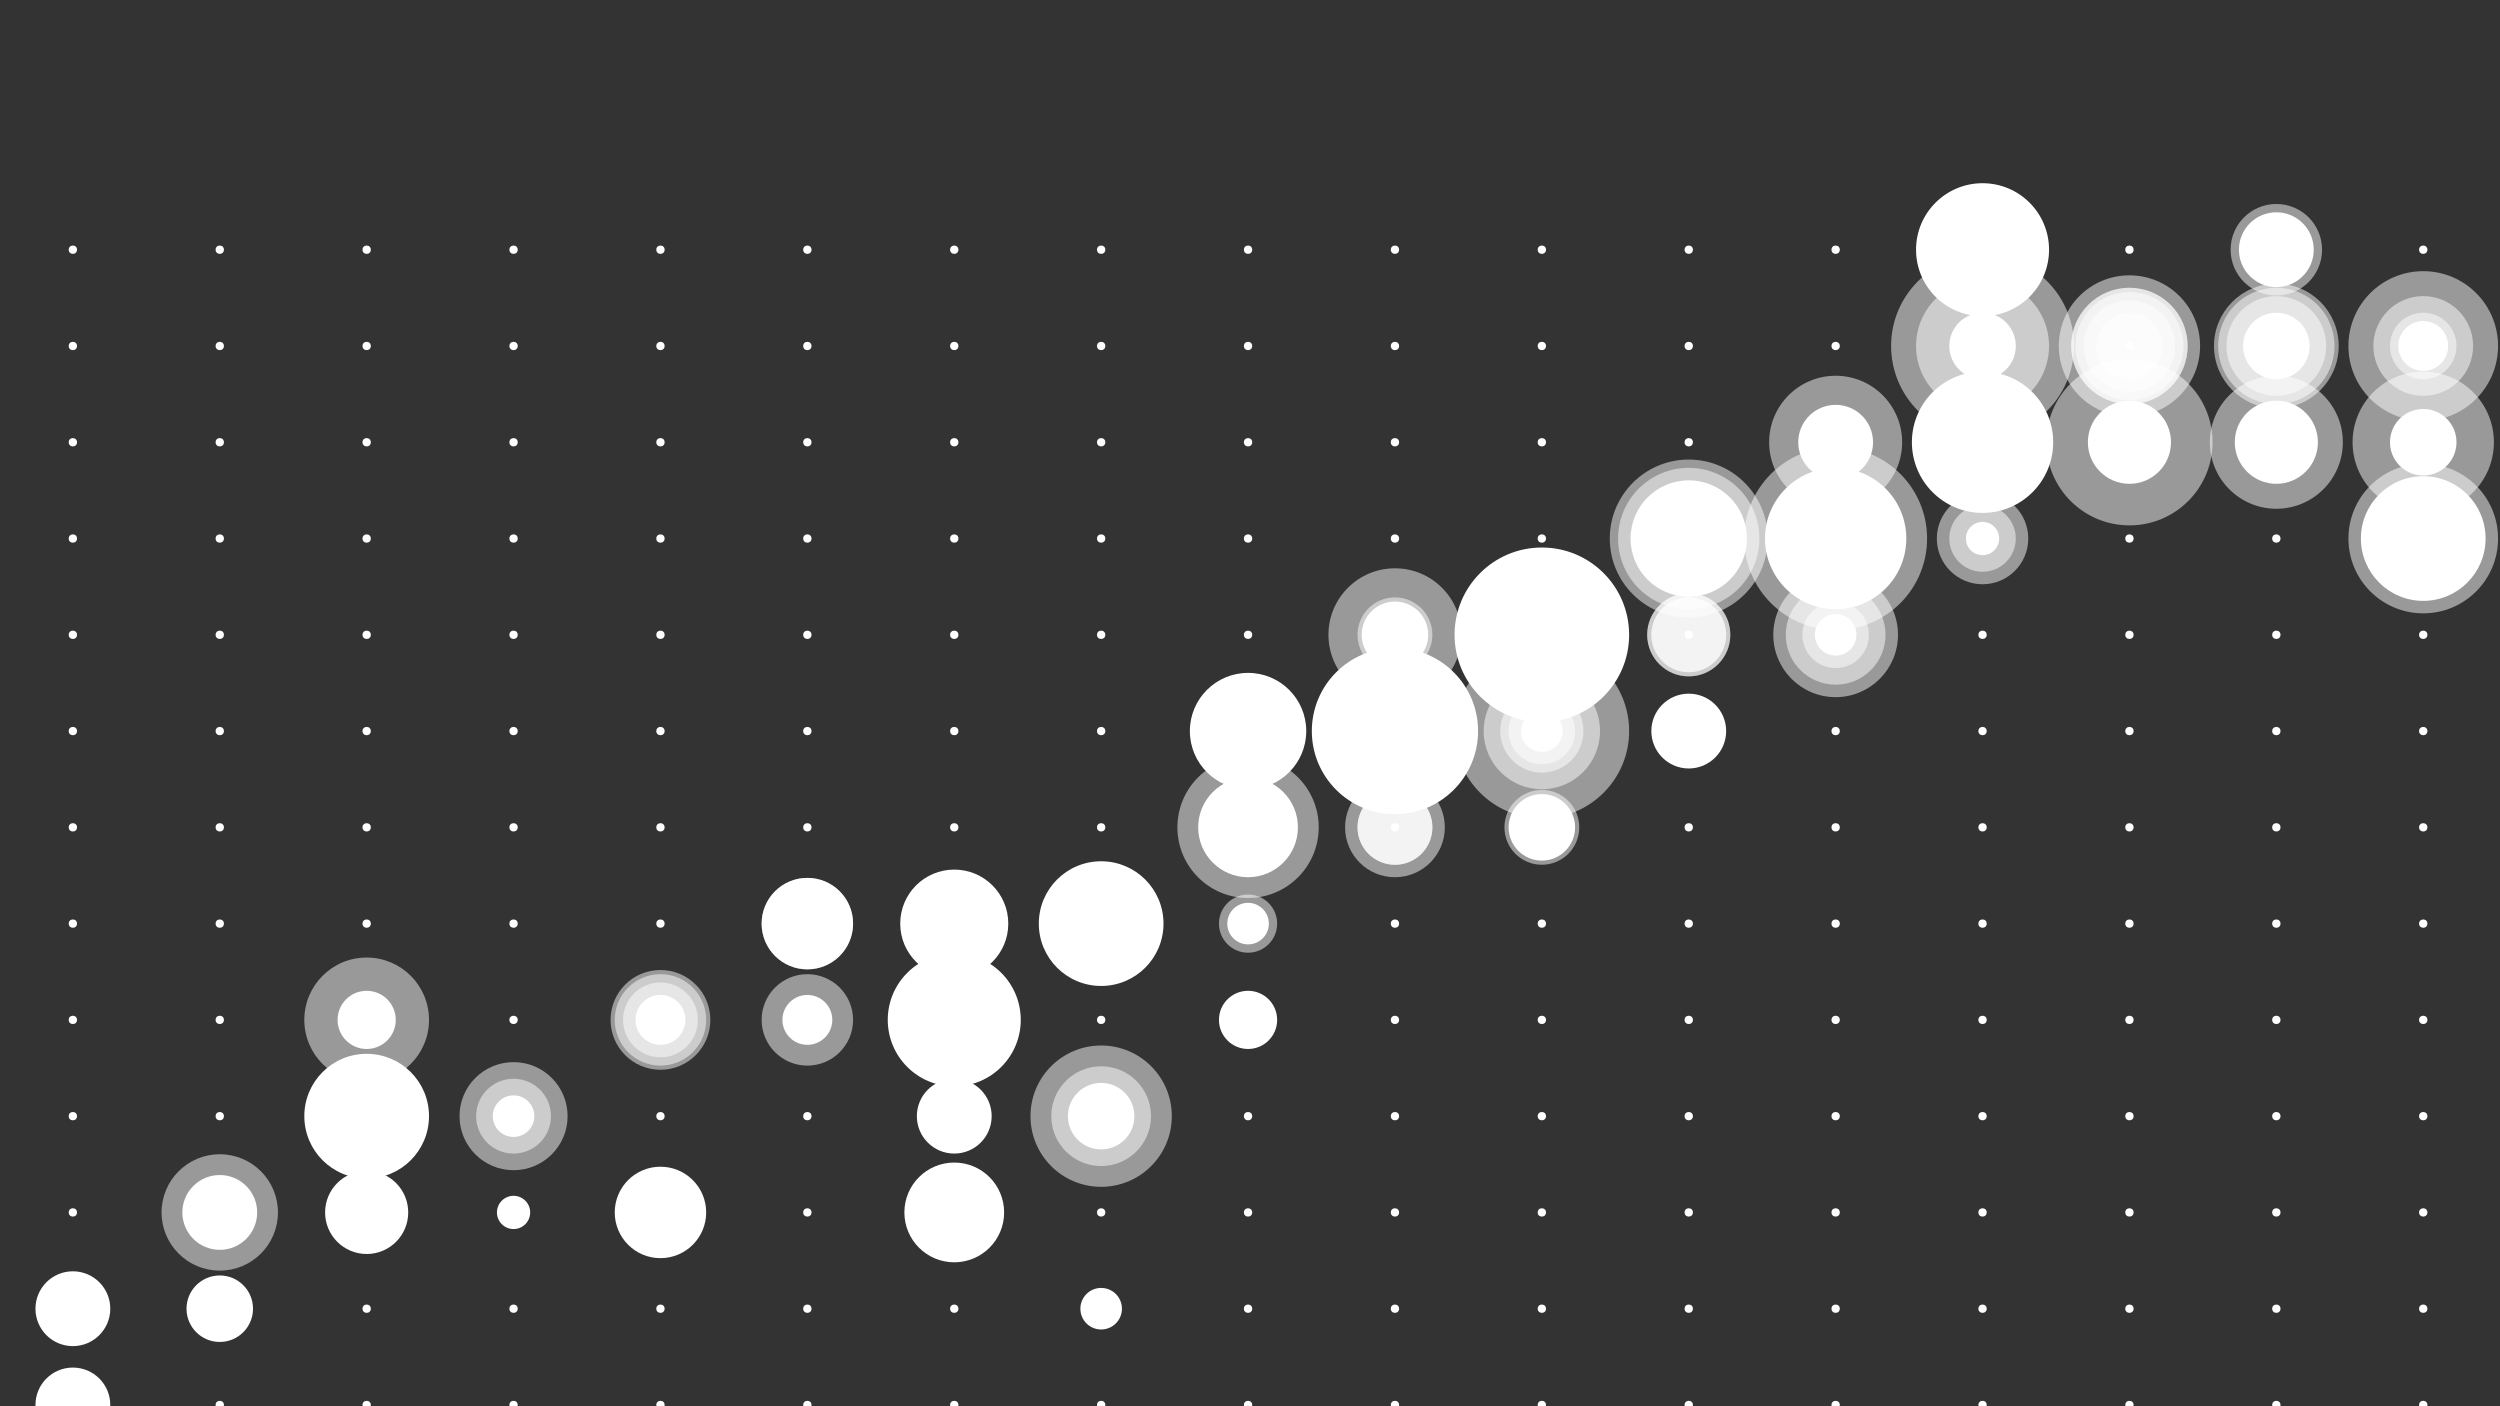 <?xml version="1.0" encoding="utf-8"?>
<!-- Generator: Adobe Illustrator 16.0.4, SVG Export Plug-In . SVG Version: 6.00 Build 0)  -->
<!DOCTYPE svg PUBLIC "-//W3C//DTD SVG 1.1//EN" "http://www.w3.org/Graphics/SVG/1.1/DTD/svg11.dtd">
<svg version="1.1" id="vis-1" xmlns="http://www.w3.org/2000/svg" xmlns:xlink="http://www.w3.org/1999/xlink" x="0px" y="0px"
	 width="1920px" height="1080px" viewBox="0 0 1920 1080" enable-background="new 0 0 1920 1080" xml:space="preserve">
<rect x="0" y="0" width="1920" height="1080" fill="#333333" stroke="none"/>
<g id="points">
	<circle fill="#FFFFFF" cx="168.778" cy="1079.022" r="3.192"/>
	<circle fill="#FFFFFF" cx="281.598" cy="1079.022" r="3.192"/>
	<circle fill="#FFFFFF" cx="394.415" cy="1079.022" r="3.192"/>
	<circle fill="#FFFFFF" cx="507.234" cy="1079.022" r="3.192"/>
	<circle fill="#FFFFFF" cx="620.051" cy="1079.022" r="3.192"/>
	<circle fill="#FFFFFF" cx="732.869" cy="1079.022" r="3.192"/>
	<circle fill="#FFFFFF" cx="845.688" cy="1079.022" r="3.192"/>
	<circle fill="#FFFFFF" cx="620.051" cy="709.339" r="3.192"/>
	<circle fill="#FFFFFF" cx="732.869" cy="709.339" r="3.192"/>
	<circle fill="#FFFFFF" cx="845.688" cy="709.339" r="3.192"/>
	<circle fill="#FFFFFF" cx="958.505" cy="1079.022" r="3.192"/>
	<circle fill="#FFFFFF" cx="1071.323" cy="1079.022" r="3.192"/>
	<circle fill="#FFFFFF" cx="1184.142" cy="1079.022" r="3.192"/>
	<circle fill="#FFFFFF" cx="1296.959" cy="1079.022" r="3.192"/>
	<circle fill="#FFFFFF" cx="1409.775" cy="1079.022" r="3.192"/>
	<circle fill="#FFFFFF" cx="1522.596" cy="1079.022" r="3.192"/>
	<circle fill="#FFFFFF" cx="1635.412" cy="1079.022" r="3.192"/>
	<circle fill="#FFFFFF" cx="1748.23" cy="1079.022" r="3.192"/>
	<circle fill="#FFFFFF" cx="1861.049" cy="1079.022" r="3.192"/>
	<circle fill="#FFFFFF" cx="394.415" cy="1005.086" r="3.192"/>
	<circle fill="#FFFFFF" cx="507.234" cy="1005.086" r="3.192"/>
	<circle fill="#FFFFFF" cx="620.051" cy="1005.086" r="3.192"/>
	<circle fill="#FFFFFF" cx="732.869" cy="1005.086" r="3.192"/>
	<circle fill="#FFFFFF" cx="958.505" cy="1005.086" r="3.192"/>
	<circle fill="#FFFFFF" cx="1071.323" cy="1005.086" r="3.192"/>
	<circle fill="#FFFFFF" cx="1184.142" cy="1005.086" r="3.192"/>
	<circle fill="#FFFFFF" cx="1296.959" cy="1005.086" r="3.192"/>
	<circle fill="#FFFFFF" cx="1409.775" cy="1005.086" r="3.192"/>
	<circle fill="#FFFFFF" cx="1522.596" cy="1005.086" r="3.192"/>
	<circle fill="#FFFFFF" cx="1635.412" cy="1005.086" r="3.192"/>
	<circle fill="#FFFFFF" cx="1748.23" cy="1005.086" r="3.192"/>
	<circle fill="#FFFFFF" cx="1861.049" cy="1005.086" r="3.192"/>
	<circle fill="#FFFFFF" cx="168.778" cy="1152.96" r="3.192"/>
	<circle fill="#FFFFFF" cx="281.598" cy="1152.96" r="3.192"/>
	<circle fill="#FFFFFF" cx="394.415" cy="1152.96" r="3.192"/>
	<circle fill="#FFFFFF" cx="507.234" cy="1152.96" r="3.192"/>
	<circle fill="#FFFFFF" cx="620.051" cy="1152.96" r="3.192"/>
	<circle fill="#FFFFFF" cx="732.869" cy="1152.96" r="3.192"/>
	<circle fill="#FFFFFF" cx="845.688" cy="1152.96" r="3.192"/>
	<circle fill="#FFFFFF" cx="958.505" cy="1152.96" r="3.192"/>
	<circle fill="#FFFFFF" cx="1071.323" cy="1152.96" r="3.192"/>
	<circle fill="#FFFFFF" cx="1184.142" cy="1152.96" r="3.192"/>
	<circle fill="#FFFFFF" cx="1296.959" cy="1152.96" r="3.192"/>
	<circle fill="#FFFFFF" cx="1409.775" cy="1152.96" r="3.192"/>
	<circle fill="#FFFFFF" cx="1522.596" cy="1152.96" r="3.192"/>
	<circle fill="#FFFFFF" cx="1635.412" cy="1152.96" r="3.192"/>
	<circle fill="#FFFFFF" cx="1748.23" cy="1152.96" r="3.192"/>
	<circle fill="#FFFFFF" cx="1861.049" cy="1152.96" r="3.192"/>
	<circle fill="#FFFFFF" cx="55.962" cy="857.213" r="3.192"/>
	<circle fill="#FFFFFF" cx="168.778" cy="857.213" r="3.192"/>
	<circle fill="#FFFFFF" cx="507.234" cy="857.213" r="3.192"/>
	<circle fill="#FFFFFF" cx="620.051" cy="857.213" r="3.192"/>
	<circle fill="#FFFFFF" cx="958.505" cy="857.213" r="3.192"/>
	<circle fill="#FFFFFF" cx="1071.323" cy="857.213" r="3.192"/>
	<circle fill="#FFFFFF" cx="1184.142" cy="857.213" r="3.192"/>
	<circle fill="#FFFFFF" cx="1296.959" cy="857.213" r="3.192"/>
	<circle fill="#FFFFFF" cx="1409.775" cy="857.213" r="3.192"/>
	<circle fill="#FFFFFF" cx="1522.596" cy="857.213" r="3.192"/>
	<circle fill="#FFFFFF" cx="1635.412" cy="857.213" r="3.192"/>
	<circle fill="#FFFFFF" cx="1748.23" cy="857.213" r="3.192"/>
	<circle fill="#FFFFFF" cx="1861.049" cy="857.213" r="3.192"/>
	<circle fill="#FFFFFF" cx="55.962" cy="783.276" r="3.192"/>
	<circle fill="#FFFFFF" cx="168.778" cy="783.276" r="3.192"/>
	<circle fill="#FFFFFF" cx="394.415" cy="783.276" r="3.192"/>
	<circle fill="#FFFFFF" cx="845.688" cy="783.276" r="3.192"/>
	<circle fill="#FFFFFF" cx="1071.323" cy="783.276" r="3.192"/>
	<circle fill="#FFFFFF" cx="1184.142" cy="783.276" r="3.192"/>
	<circle fill="#FFFFFF" cx="1296.959" cy="783.276" r="3.192"/>
	<circle fill="#FFFFFF" cx="1409.775" cy="783.276" r="3.192"/>
	<circle fill="#FFFFFF" cx="1522.596" cy="783.276" r="3.192"/>
	<circle fill="#FFFFFF" cx="1635.412" cy="783.276" r="3.192"/>
	<circle fill="#FFFFFF" cx="1748.23" cy="783.276" r="3.192"/>
	<circle fill="#FFFFFF" cx="1861.049" cy="783.276" r="3.192"/>
	<circle fill="#FFFFFF" cx="55.962" cy="931.149" r="3.192"/>
	<circle fill="#FFFFFF" cx="620.051" cy="931.149" r="3.192"/>
	<circle fill="#FFFFFF" cx="732.869" cy="857.213" r="3.192"/>
	<circle fill="#FFFFFF" cx="845.687" cy="857.213" r="3.192"/>
	<circle fill="#FFFFFF" cx="732.869" cy="931.149" r="3.192"/>
	<circle fill="#FFFFFF" cx="507.234" cy="931.149" r="3.192"/>
	<circle fill="#FFFFFF" cx="394.415" cy="857.213" r="3.192"/>
	<circle fill="#FFFFFF" cx="394.415" cy="931.149" r="3.192"/>
	<circle fill="#FFFFFF" cx="845.688" cy="931.149" r="3.192"/>
	<circle fill="#FFFFFF" cx="845.688" cy="1005.087" r="3.192"/>
	<circle fill="#FFFFFF" cx="958.505" cy="931.149" r="3.192"/>
	<circle fill="#FFFFFF" cx="958.505" cy="709.338" r="3.192"/>
	<circle fill="#FFFFFF" cx="958.505" cy="783.274" r="3.192"/>
	<circle fill="#FFFFFF" cx="1071.323" cy="931.149" r="3.192"/>
	<circle fill="#FFFFFF" cx="1184.142" cy="931.149" r="3.192"/>
	<circle fill="#FFFFFF" cx="1296.959" cy="931.149" r="3.192"/>
	<circle fill="#FFFFFF" cx="1409.775" cy="931.149" r="3.192"/>
	<circle fill="#FFFFFF" cx="1522.596" cy="931.149" r="3.192"/>
	<circle fill="#FFFFFF" cx="1635.412" cy="931.149" r="3.192"/>
	<circle fill="#FFFFFF" cx="1748.23" cy="931.149" r="3.192"/>
	<circle fill="#FFFFFF" cx="1861.049" cy="931.149" r="3.192"/>
	<circle fill="#FFFFFF" cx="55.962" cy="635.401" r="3.192"/>
	<circle fill="#FFFFFF" cx="168.778" cy="635.401" r="3.192"/>
	<circle fill="#FFFFFF" cx="281.598" cy="635.401" r="3.192"/>
	<circle fill="#FFFFFF" cx="394.415" cy="635.401" r="3.192"/>
	<circle fill="#FFFFFF" cx="507.234" cy="635.401" r="3.192"/>
	<circle fill="#FFFFFF" cx="620.051" cy="635.401" r="3.192"/>
	<circle fill="#FFFFFF" cx="732.869" cy="635.401" r="3.192"/>
	<circle fill="#FFFFFF" cx="845.688" cy="635.401" r="3.192"/>
	<circle fill="#FFFFFF" cx="958.505" cy="635.401" r="3.192"/>
	<circle fill="#FFFFFF" cx="1071.324" cy="635.401" r="3.192"/>
	<circle fill="#FFFFFF" cx="1071.324" cy="561.464" r="3.192"/>
	<circle fill="#FFFFFF" cx="1071.324" cy="487.528" r="3.192"/>
	<circle fill="#FFFFFF" cx="1296.959" cy="635.401" r="3.192"/>
	<circle fill="#FFFFFF" cx="1409.775" cy="635.401" r="3.192"/>
	<circle fill="#FFFFFF" cx="1522.596" cy="635.401" r="3.192"/>
	<circle fill="#FFFFFF" cx="1635.412" cy="635.401" r="3.192"/>
	<circle fill="#FFFFFF" cx="1748.23" cy="635.401" r="3.192"/>
	<circle fill="#FFFFFF" cx="1861.049" cy="635.401" r="3.192"/>
	<circle fill="#FFFFFF" cx="55.962" cy="561.464" r="3.192"/>
	<circle fill="#FFFFFF" cx="168.778" cy="561.464" r="3.192"/>
	<circle fill="#FFFFFF" cx="281.598" cy="561.464" r="3.192"/>
	<circle fill="#FFFFFF" cx="394.415" cy="561.464" r="3.192"/>
	<circle fill="#FFFFFF" cx="507.234" cy="561.464" r="3.192"/>
	<circle fill="#FFFFFF" cx="620.051" cy="561.464" r="3.192"/>
	<circle fill="#FFFFFF" cx="732.869" cy="561.464" r="3.192"/>
	<circle fill="#FFFFFF" cx="845.688" cy="561.464" r="3.192"/>
	<circle fill="#FFFFFF" cx="958.505" cy="561.464" r="3.192"/>
	<circle fill="#FFFFFF" cx="1409.775" cy="561.464" r="3.192"/>
	<circle fill="#FFFFFF" cx="1522.596" cy="561.464" r="3.192"/>
	<circle fill="#FFFFFF" cx="1635.412" cy="561.464" r="3.192"/>
	<circle fill="#FFFFFF" cx="1748.23" cy="561.464" r="3.192"/>
	<circle fill="#FFFFFF" cx="1861.049" cy="561.464" r="3.192"/>
	<circle fill="#FFFFFF" cx="55.962" cy="709.339" r="3.192"/>
	<circle fill="#FFFFFF" cx="168.778" cy="709.339" r="3.192"/>
	<circle fill="#FFFFFF" cx="281.598" cy="709.339" r="3.192"/>
	<circle fill="#FFFFFF" cx="394.415" cy="709.339" r="3.192"/>
	<circle fill="#FFFFFF" cx="507.234" cy="709.339" r="3.192"/>
	<circle fill="#FFFFFF" cx="620.051" cy="783.276" r="3.192"/>
	<circle fill="#FFFFFF" cx="281.598" cy="857.213" r="3.192"/>
	<circle fill="#FFFFFF" cx="281.598" cy="931.149" r="3.192"/>
	<circle fill="#FFFFFF" cx="281.598" cy="783.276" r="3.192"/>
	<circle fill="#FFFFFF" cx="732.869" cy="783.276" r="3.192"/>
	<circle fill="#FFFFFF" cx="507.234" cy="783.276" r="3.192"/>
	<circle fill="#FFFFFF" cx="1071.323" cy="709.339" r="3.192"/>
	<circle fill="#FFFFFF" cx="1184.142" cy="709.339" r="3.192"/>
	<circle fill="#FFFFFF" cx="1296.959" cy="709.339" r="3.192"/>
	<circle fill="#FFFFFF" cx="1409.775" cy="709.339" r="3.192"/>
	<circle fill="#FFFFFF" cx="1522.596" cy="709.339" r="3.192"/>
	<circle fill="#FFFFFF" cx="1635.412" cy="709.339" r="3.192"/>
	<circle fill="#FFFFFF" cx="1748.23" cy="709.339" r="3.192"/>
	<circle fill="#FFFFFF" cx="1861.049" cy="709.339" r="3.192"/>
	<circle fill="#FFFFFF" cx="55.962" cy="413.591" r="3.192"/>
	<circle fill="#FFFFFF" cx="168.778" cy="413.591" r="3.192"/>
	<circle fill="#FFFFFF" cx="281.598" cy="413.591" r="3.192"/>
	<circle fill="#FFFFFF" cx="394.415" cy="413.591" r="3.192"/>
	<circle fill="#FFFFFF" cx="507.234" cy="413.591" r="3.192"/>
	<circle fill="#FFFFFF" cx="620.051" cy="413.591" r="3.192"/>
	<circle fill="#FFFFFF" cx="732.869" cy="413.592" r="3.192"/>
	<circle fill="#FFFFFF" cx="845.688" cy="413.591" r="3.192"/>
	<circle fill="#FFFFFF" cx="958.505" cy="413.591" r="3.192"/>
	<circle fill="#FFFFFF" cx="1071.323" cy="413.591" r="3.192"/>
	<circle fill="#FFFFFF" cx="1184.142" cy="413.592" r="3.192"/>
	<circle fill="#FFFFFF" cx="1635.412" cy="413.591" r="3.192"/>
	<circle fill="#FFFFFF" cx="1748.23" cy="413.591" r="3.192"/>
	<circle fill="#FFFFFF" cx="55.962" cy="339.654" r="3.192"/>
	<circle fill="#FFFFFF" cx="168.778" cy="339.654" r="3.192"/>
	<circle fill="#FFFFFF" cx="281.598" cy="339.654" r="3.192"/>
	<circle fill="#FFFFFF" cx="394.415" cy="339.654" r="3.192"/>
	<circle fill="#FFFFFF" cx="507.234" cy="339.654" r="3.192"/>
	<circle fill="#FFFFFF" cx="620.051" cy="339.654" r="3.192"/>
	<circle fill="#FFFFFF" cx="732.869" cy="339.654" r="3.192"/>
	<circle fill="#FFFFFF" cx="845.688" cy="339.654" r="3.192"/>
	<circle fill="#FFFFFF" cx="958.505" cy="339.654" r="3.192"/>
	<circle fill="#FFFFFF" cx="1071.323" cy="339.654" r="3.192"/>
	<circle fill="#FFFFFF" cx="1184.142" cy="339.654" r="3.192"/>
	<circle fill="#FFFFFF" cx="1296.959" cy="339.654" r="3.192"/>
	<circle fill="#FFFFFF" cx="55.962" cy="265.716" r="3.192"/>
	<circle fill="#FFFFFF" cx="168.778" cy="265.716" r="3.192"/>
	<circle fill="#FFFFFF" cx="281.598" cy="265.716" r="3.192"/>
	<circle fill="#FFFFFF" cx="394.415" cy="265.716" r="3.192"/>
	<circle fill="#FFFFFF" cx="507.234" cy="265.716" r="3.192"/>
	<circle fill="#FFFFFF" cx="620.051" cy="265.716" r="3.192"/>
	<circle fill="#FFFFFF" cx="732.869" cy="265.716" r="3.192"/>
	<circle fill="#FFFFFF" cx="845.688" cy="265.716" r="3.192"/>
	<circle fill="#FFFFFF" cx="958.505" cy="265.716" r="3.192"/>
	<circle fill="#FFFFFF" cx="1071.323" cy="265.716" r="3.192"/>
	<circle fill="#FFFFFF" cx="1184.142" cy="265.716" r="3.192"/>
	<circle fill="#FFFFFF" cx="1184.142" cy="635.402" r="3.192"/>
	<circle fill="#FFFFFF" cx="1184.142" cy="561.463" r="3.192"/>
	<circle fill="#FFFFFF" cx="1184.142" cy="487.526" r="3.192"/>
	<circle fill="#FFFFFF" cx="1296.96" cy="413.592" r="3.192"/>
	<circle fill="#FFFFFF" cx="1296.96" cy="561.463" r="3.192"/>
	<circle fill="#FFFFFF" cx="1296.96" cy="487.526" r="3.192"/>
	<circle fill="#FFFFFF" cx="1409.775" cy="339.654" r="3.192"/>
	<circle fill="#FFFFFF" cx="1409.776" cy="413.592" r="3.192"/>
	<circle fill="#FFFFFF" cx="1409.776" cy="487.526" r="3.192"/>
	<circle fill="#FFFFFF" cx="1296.959" cy="265.716" r="3.192"/>
	<circle fill="#FFFFFF" cx="1409.775" cy="265.716" r="3.192"/>
	<circle fill="#FFFFFF" cx="55.962" cy="191.781" r="3.192"/>
	<circle fill="#FFFFFF" cx="168.778" cy="191.781" r="3.192"/>
	<circle fill="#FFFFFF" cx="281.598" cy="191.781" r="3.192"/>
	<circle fill="#FFFFFF" cx="394.415" cy="191.781" r="3.192"/>
	<circle fill="#FFFFFF" cx="507.234" cy="191.781" r="3.192"/>
	<circle fill="#FFFFFF" cx="620.051" cy="191.781" r="3.192"/>
	<circle fill="#FFFFFF" cx="732.869" cy="191.779" r="3.192"/>
	<circle fill="#FFFFFF" cx="845.688" cy="191.781" r="3.192"/>
	<circle fill="#FFFFFF" cx="958.505" cy="191.781" r="3.192"/>
	<circle fill="#FFFFFF" cx="1071.323" cy="191.781" r="3.192"/>
	<circle fill="#FFFFFF" cx="1184.142" cy="191.779" r="3.192"/>
	<circle fill="#FFFFFF" cx="1296.959" cy="191.781" r="3.192"/>
	<circle fill="#FFFFFF" cx="1409.775" cy="191.781" r="3.192"/>
	<circle fill="#FFFFFF" cx="1635.412" cy="191.781" r="3.192"/>
	<circle fill="#FFFFFF" cx="1861.049" cy="191.781" r="3.192"/>
	<circle fill="#FFFFFF" cx="55.962" cy="487.528" r="3.192"/>
	<circle fill="#FFFFFF" cx="168.778" cy="487.528" r="3.192"/>
	<circle fill="#FFFFFF" cx="281.598" cy="487.528" r="3.192"/>
	<circle fill="#FFFFFF" cx="394.415" cy="487.528" r="3.192"/>
	<circle fill="#FFFFFF" cx="507.234" cy="487.528" r="3.192"/>
	<circle fill="#FFFFFF" cx="620.051" cy="487.528" r="3.192"/>
	<circle fill="#FFFFFF" cx="732.869" cy="487.528" r="3.192"/>
	<circle fill="#FFFFFF" cx="845.688" cy="487.528" r="3.192"/>
	<circle fill="#FFFFFF" cx="958.505" cy="487.528" r="3.192"/>
	<circle fill="#FFFFFF" cx="1522.596" cy="487.528" r="3.192"/>
	<circle fill="#FFFFFF" cx="1522.596" cy="339.654" r="3.192"/>
	<circle fill="#FFFFFF" cx="1522.596" cy="265.717" r="3.192"/>
	<circle fill="#FFFFFF" cx="1635.412" cy="339.654" r="3.192"/>
	<circle fill="#FFFFFF" cx="1635.412" cy="265.717" r="3.192"/>
	<circle fill="#FFFFFF" cx="1748.23" cy="191.781" r="3.192"/>
	<circle fill="#FFFFFF" cx="1748.23" cy="339.654" r="3.192"/>
	<circle fill="#FFFFFF" cx="1748.23" cy="265.717" r="3.192"/>
	<circle fill="#FFFFFF" cx="1861.049" cy="413.591" r="3.192"/>
	<circle fill="#FFFFFF" cx="1861.049" cy="339.654" r="3.192"/>
	<circle fill="#FFFFFF" cx="1861.049" cy="265.717" r="3.192"/>
	<circle fill="#FFFFFF" cx="1522.596" cy="413.591" r="3.192"/>
	<circle fill="#FFFFFF" cx="1522.596" cy="191.781" r="3.192"/>
	<circle fill="#FFFFFF" cx="1635.412" cy="487.528" r="3.192"/>
	<circle fill="#FFFFFF" cx="1748.23" cy="487.528" r="3.192"/>
	<circle fill="#FFFFFF" cx="1861.049" cy="487.528" r="3.192"/>
	<circle fill="#FFFFFF" cx="281.598" cy="1005.086" r="3.192"/>
	<circle fill="#FFFFFF" cx="168.778" cy="931.149" r="3.192"/>
	<circle fill="#FFFFFF" cx="168.778" cy="1005.086" r="3.192"/>
	<circle fill="#FFFFFF" cx="55.962" cy="1079.022" r="3.192"/>
	<circle fill="#FFFFFF" cx="55.962" cy="1152.96" r="3.192"/>
	<circle fill="#FFFFFF" cx="55.962" cy="1005.086" r="3.192"/>
</g>
<g id="SAC">
	<path id="SAC-62" opacity="0.5" fill="#FFFFFF" enable-background="new    " d="M1861.047,240.18
		c14.103,0,25.536,11.421,25.536,25.537c0,14.103-11.434,25.536-25.536,25.536s-25.537-11.434-25.537-25.536
		C1835.51,251.603,1846.944,240.18,1861.047,240.18z"/>
	<path id="SAC-61" fill="#FFFFFF" d="M1748.23,163.052c15.879,0,28.729,12.85,28.729,28.729c0,15.865-12.85,28.729-28.729,28.729
		c-15.854,0-28.729-12.864-28.729-28.729C1719.502,175.9,1732.377,163.052,1748.23,163.052z"/>
	<path id="SAC-60" opacity="0.5" fill="#FFFFFF" enable-background="new    " d="M1635.412,224.22
		c22.917,0,41.496,18.56,41.496,41.497c0,22.916-18.579,41.497-41.496,41.497c-22.918,0-41.497-18.581-41.497-41.497
		C1593.915,242.78,1612.494,224.22,1635.412,224.22z"/>
	<path id="SAC-59" fill="#FFFFFF" d="M1522.596,400.822c7.051,0,12.768,5.711,12.768,12.769c0,7.052-5.717,12.769-12.768,12.769
		c-7.052,0-12.769-5.717-12.769-12.769C1509.827,406.533,1515.545,400.822,1522.596,400.822z"/>
	<path id="SAC-58" fill="#FFFFFF" d="M1409.775,471.568c8.813,0,15.961,7.139,15.961,15.96c0,8.813-7.147,15.96-15.961,15.96
		c-8.812,0-15.96-7.146-15.96-15.96C1393.815,478.705,1400.963,471.568,1409.775,471.568z"/>
	<path id="SAC-57" fill="#FFFFFF" d="M1296.959,532.735c15.865,0,28.729,12.856,28.729,28.729c0,15.864-12.863,28.729-28.729,28.729
		c-15.864,0-28.729-12.864-28.729-28.729C1268.23,545.592,1281.094,532.735,1296.959,532.735z"/>
	<path id="SAC-56" opacity="0.5" fill="#FFFFFF" enable-background="new    " d="M1184.142,606.673
		c15.864,0,28.728,12.85,28.728,28.729c0,15.864-12.863,28.729-28.728,28.729c-15.865,0-28.729-12.864-28.729-28.729
		C1155.413,619.522,1168.276,606.673,1184.142,606.673z"/>
	<path id="SAC-55" opacity="0.5" fill="#FFFFFF" enable-background="new    " d="M1071.323,606.673
		c15.864,0,28.729,12.85,28.729,28.729c0,15.864-12.864,28.729-28.729,28.729s-28.729-12.864-28.729-28.729
		C1042.595,619.522,1055.457,606.673,1071.323,606.673z"/>
	<path id="SAC-54" fill="#FFFFFF" d="M958.505,693.379c8.813,0,15.96,7.139,15.96,15.96c0,8.813-7.146,15.96-15.96,15.96
		s-15.96-7.146-15.96-15.96C942.545,700.518,949.691,693.379,958.505,693.379z"/>
	<path id="SAC-49" fill="#FFFFFF" d="M394.415,841.253c8.813,0,15.96,7.14,15.96,15.961c0,8.812-7.147,15.96-15.96,15.96
		c-8.818,0-15.96-7.147-15.96-15.96C378.454,848.391,385.598,841.253,394.415,841.253z"/>
	<path id="SAC-48" opacity="0.5" fill="#FFFFFF" enable-background="new    " d="M281.598,735.396
		c26.441,0,47.88,21.415,47.88,47.881c0,26.441-21.439,47.881-47.88,47.881c-26.454,0-47.881-21.439-47.881-47.881
		C233.717,756.811,255.144,735.396,281.598,735.396z"/>
</g>
<g id="PHI">
	<path id="PHI-62" opacity="0.5" fill="#FFFFFF" enable-background="new    " d="M1861.047,227.412
		c21.153,0,38.305,17.132,38.305,38.305c0,21.154-17.151,38.304-38.305,38.304c-21.154,0-38.305-17.15-38.305-38.304
		C1822.742,244.545,1839.893,227.412,1861.047,227.412z"/>
	<path id="PHI-61" fill="#FFFFFF" d="M1748.23,240.18c14.115,0,25.536,11.421,25.536,25.537c0,14.103-11.421,25.536-25.536,25.536
		c-14.088,0-25.537-11.434-25.537-25.536C1722.693,251.603,1734.141,240.18,1748.23,240.18z"/>
	<path id="PHI-60" opacity="0.5" fill="#FFFFFF" enable-background="new    " d="M1635.412,240.18
		c14.103,0,25.536,11.421,25.536,25.537c0,14.103-11.434,25.536-25.536,25.536c-14.104,0-25.537-11.434-25.537-25.536
		C1609.875,251.603,1621.309,240.18,1635.412,240.18z"/>
	<path id="PHI-59" fill="#FFFFFF" d="M1522.596,240.18c14.103,0,25.536,11.421,25.536,25.537c0,14.103-11.434,25.536-25.536,25.536
		s-25.537-11.434-25.537-25.536C1497.059,251.603,1508.493,240.18,1522.596,240.18z"/>
	<path id="PHI-58" fill="#FFFFFF" d="M1409.775,310.925c15.865,0,28.729,12.85,28.729,28.729c0,15.864-12.863,28.729-28.729,28.729
		c-15.864,0-28.729-12.864-28.729-28.729C1381.047,323.774,1393.911,310.925,1409.775,310.925z"/>
	<path id="PHI-57" opacity="0.5" fill="#FFFFFF" enable-background="new    " d="M1296.959,458.8
		c15.865,0,28.729,12.85,28.729,28.729c0,15.864-12.863,28.729-28.729,28.729c-15.864,0-28.729-12.864-28.729-28.729
		C1268.23,471.649,1281.094,458.8,1296.959,458.8z"/>
	<path id="PHI-56" opacity="0.5" fill="#FFFFFF" enable-background="new    " d="M1184.142,535.928
		c14.103,0,25.536,11.421,25.536,25.536c0,14.103-11.434,25.536-25.536,25.536s-25.537-11.434-25.537-25.536
		C1158.604,547.349,1170.039,535.928,1184.142,535.928z"/>
	<path id="PHI-55" opacity="0.5" fill="#FFFFFF" enable-background="new    " d="M1071.323,606.673
		c15.864,0,28.729,12.85,28.729,28.729c0,15.864-12.864,28.729-28.729,28.729s-28.729-12.864-28.729-28.729
		C1042.595,619.522,1055.457,606.673,1071.323,606.673z"/>
	<path id="PHI-51" opacity="0.5" fill="#FFFFFF" enable-background="new    " d="M620.051,674.227
		c19.39,0,35.112,15.705,35.112,35.112c0,19.39-15.723,35.112-35.112,35.112c-19.399,0-35.112-15.723-35.112-35.112
		C584.938,689.932,600.652,674.227,620.051,674.227z"/>
</g>
<g id="NYN">
	<path id="NYN-62" opacity="0.5" fill="#FFFFFF" enable-background="new    " d="M1861.049,356.134
		c31.731,0,57.456,25.699,57.456,57.457c0,31.73-25.725,57.457-57.456,57.457c-31.729,0-57.457-25.727-57.457-57.457
		C1803.592,381.833,1829.319,356.134,1861.049,356.134z"/>
	<path id="NYN-61" opacity="0.5" fill="#FFFFFF" enable-background="new    " d="M1748.23,288.581
		c28.23,0,51.072,22.842,51.072,51.072c0,28.205-22.842,51.073-51.072,51.073c-28.18,0-51.073-22.868-51.073-51.073
		C1697.157,311.425,1720.049,288.581,1748.23,288.581z"/>
	<path id="NYN-60" opacity="0.5" fill="#FFFFFF" enable-background="new    " d="M1635.412,275.812
		c35.256,0,63.841,28.555,63.841,63.841c0,35.257-28.585,63.841-63.841,63.841s-63.841-28.584-63.841-63.841
		C1571.571,304.367,1600.156,275.812,1635.412,275.812z"/>
	<path id="NYN-59" opacity="0.5" fill="#FFFFFF" enable-background="new    " d="M1522.596,195.491
		c38.781,0,70.225,31.41,70.225,70.225c0,38.782-31.443,70.225-70.225,70.225c-38.782,0-70.226-31.443-70.226-70.225
		C1452.37,226.901,1483.813,195.491,1522.596,195.491z"/>
	<path id="NYN-58" opacity="0.5" fill="#FFFFFF" enable-background="new    " d="M1409.775,343.366
		c38.782,0,70.226,31.409,70.226,70.225c0,38.783-31.443,70.226-70.226,70.226c-38.781,0-70.225-31.442-70.225-70.226
		C1339.551,374.775,1370.994,343.366,1409.775,343.366z"/>
	<path id="NYN-57" opacity="0.5" fill="#FFFFFF" enable-background="new    " d="M1296.959,352.942
		c33.493,0,60.649,27.14,60.649,60.648c0,33.479-27.156,60.649-60.649,60.649c-33.492,0-60.648-27.171-60.648-60.649
		C1236.311,380.084,1263.465,352.942,1296.959,352.942z"/>
	<path id="NYN-56" opacity="0.5" fill="#FFFFFF" enable-background="new    " d="M1184.142,494.431
		c37.018,0,67.032,29.981,67.032,67.033c0,37.019-30.015,67.033-67.032,67.033c-37.019,0-67.033-30.015-67.033-67.033
		C1117.108,524.412,1147.123,494.431,1184.142,494.431z"/>
	<path id="NYN-55" fill="#FFFFFF" d="M1071.323,497.623c35.256,0,63.841,28.569,63.841,63.841c0,35.257-28.585,63.841-63.841,63.841
		c-35.257,0-63.841-28.584-63.841-63.841C1007.482,526.192,1036.066,497.623,1071.323,497.623z"/>
	<path id="NYN-54" opacity="0.5" fill="#FFFFFF" enable-background="new    " d="M958.505,581.137
		c29.967,0,54.265,24.271,54.265,54.265c0,29.967-24.298,54.265-54.265,54.265s-54.265-24.298-54.265-54.265
		C904.24,605.407,928.538,581.137,958.505,581.137z"/>
	<path id="NYN-53" opacity="0.5" fill="#FFFFFF" enable-background="new    " d="M845.688,802.949
		c29.953,0,54.264,24.271,54.264,54.265c0,29.967-24.311,54.265-54.264,54.265c-29.982,0-54.266-24.298-54.266-54.265
		C791.422,827.22,815.707,802.949,845.688,802.949z"/>
	<path id="NYN-52" fill="#FFFFFF" d="M732.869,732.203c28.205,0,51.072,22.843,51.072,51.073c0,28.205-22.867,51.072-51.072,51.072
		s-51.073-22.867-51.073-51.072C681.796,755.046,704.664,732.203,732.869,732.203z"/>
	<path id="NYN-51" opacity="0.5" fill="#FFFFFF" enable-background="new    " d="M620.051,748.164
		c19.39,0,35.112,15.704,35.112,35.112c0,19.39-15.723,35.112-35.112,35.112c-19.399,0-35.112-15.723-35.112-35.112
		C584.938,763.867,600.652,748.164,620.051,748.164z"/>
	<path id="NYN-50" fill="#FFFFFF" d="M507.234,896.037c19.382,0,35.112,15.705,35.112,35.112c0,19.39-15.73,35.112-35.112,35.112
		c-19.408,0-35.112-15.723-35.112-35.112C472.122,911.742,487.826,896.037,507.234,896.037z"/>
	<path id="NYN-49" opacity="0.5" fill="#FFFFFF" enable-background="new    " d="M394.415,815.717
		c22.916,0,41.497,18.561,41.497,41.497c0,22.915-18.581,41.496-41.497,41.496c-22.927,0-41.497-18.581-41.497-41.496
		C352.918,834.277,371.489,815.717,394.415,815.717z"/>
	<path id="NYN-48" fill="#FFFFFF" d="M281.598,809.333c26.441,0,47.88,21.415,47.88,47.881c0,26.441-21.439,47.88-47.88,47.88
		c-26.454,0-47.881-21.438-47.881-47.88C233.717,830.748,255.144,809.333,281.598,809.333z"/>
	<path id="NYN-47" opacity="0.5" fill="#FFFFFF" enable-background="new    " d="M168.778,886.461
		c24.69,0,44.688,19.986,44.688,44.688c0,24.679-19.998,44.688-44.688,44.688c-24.679,0-44.688-20.01-44.688-44.688
		C124.09,906.447,144.101,886.461,168.778,886.461z"/>
	<path id="NYN-46" fill="#FFFFFF" d="M55.962,1050.294c15.864,0,28.729,12.85,28.729,28.729c0,15.864-12.864,28.729-28.729,28.729
		c-15.873,0-28.729-12.864-28.729-28.729C27.233,1063.144,40.089,1050.294,55.962,1050.294z"/>
</g>
<g id="GOL">
	<path id="GOL-62" fill="#FFFFFF" d="M1861.047,246.564c10.576,0,19.152,8.566,19.152,19.152c0,10.577-8.576,19.152-19.152,19.152
		c-10.577,0-19.152-8.576-19.152-19.152C1841.895,255.13,1850.47,246.564,1861.047,246.564z"/>
	<path id="GOL-61" opacity="0.5" fill="#FFFFFF" enable-background="new    " d="M1748.23,156.668
		c19.407,0,35.112,15.705,35.112,35.112c0,19.39-15.705,35.113-35.112,35.113c-19.376,0-35.113-15.723-35.113-35.113
		C1713.117,172.371,1728.854,156.668,1748.23,156.668z"/>
	<path id="GOL-60" opacity="0.5" fill="#FFFFFF" enable-background="new    " d="M1635.412,221.027
		c24.681,0,44.688,19.987,44.688,44.689c0,24.679-20.008,44.689-44.688,44.689c-24.682,0-44.689-20.01-44.689-44.689
		C1590.723,241.016,1610.73,221.027,1635.412,221.027z"/>
	<path id="GOL-59" opacity="0.5" fill="#FFFFFF" enable-background="new    " d="M1522.596,214.644
		c28.205,0,51.072,22.842,51.072,51.073c0,28.205-22.867,51.073-51.072,51.073s-51.073-22.868-51.073-51.073
		C1471.522,237.487,1494.391,214.644,1522.596,214.644z"/>
	<path id="GOL-58" opacity="0.5" fill="#FFFFFF" enable-background="new    " d="M1409.775,449.224
		c21.154,0,38.305,17.132,38.305,38.305c0,21.153-17.15,38.305-38.305,38.305c-21.153,0-38.304-17.151-38.304-38.305
		C1371.472,466.355,1388.622,449.224,1409.775,449.224z"/>
	<path id="GOL-57" opacity="0.5" fill="#FFFFFF" enable-background="new    " d="M1296.959,455.607
		c17.628,0,31.921,14.277,31.921,31.921c0,17.628-14.293,31.921-31.921,31.921s-31.92-14.293-31.92-31.921
		C1265.039,469.885,1279.331,455.607,1296.959,455.607z"/>
	<path id="GOL-56" opacity="0.5" fill="#FFFFFF" enable-background="new    " d="M1184.142,529.544
		c17.628,0,31.92,14.276,31.92,31.92c0,17.628-14.292,31.921-31.92,31.921s-31.921-14.293-31.921-31.921
		C1152.221,543.82,1166.513,529.544,1184.142,529.544z"/>
	<path id="GOL-55" fill="#FFFFFF" d="M1071.323,461.992c14.103,0,25.536,11.421,25.536,25.536c0,14.103-11.434,25.536-25.536,25.536
		s-25.536-11.434-25.536-25.536C1045.787,473.413,1057.221,461.992,1071.323,461.992z"/>
	<path id="GOL-54" fill="#FFFFFF" d="M958.505,597.097c21.153,0,38.305,17.132,38.305,38.305c0,21.153-17.151,38.305-38.305,38.305
		S920.2,656.555,920.2,635.401C920.2,614.23,937.352,597.097,958.505,597.097z"/>
	<path id="GOL-53" opacity="0.5" fill="#FFFFFF" enable-background="new    " d="M845.688,818.909
		c21.144,0,38.304,17.132,38.304,38.305c0,21.153-17.16,38.304-38.304,38.304c-21.164,0-38.305-17.15-38.305-38.304
		C807.383,836.041,824.525,818.909,845.688,818.909z"/>
	<path id="GOL-52" fill="#FFFFFF" d="M732.869,828.485c15.864,0,28.729,12.85,28.729,28.729c0,15.864-12.864,28.729-28.729,28.729
		c-15.865,0-28.729-12.864-28.729-28.729C704.141,841.335,717.004,828.485,732.869,828.485z"/>
	<path id="GOL-51" fill="#FFFFFF" d="M620.051,764.124c10.577,0,19.152,8.565,19.152,19.152c0,10.577-8.575,19.152-19.152,19.152
		c-10.582,0-19.152-8.575-19.152-19.152C600.898,772.689,609.471,764.124,620.051,764.124z"/>
	<path id="GOL-50" opacity="0.5" fill="#FFFFFF" enable-background="new    " d="M507.234,754.548
		c15.852,0,28.729,12.85,28.729,28.729s-12.877,28.729-28.729,28.729c-15.879,0-28.729-12.85-28.729-28.729
		S491.355,754.548,507.234,754.548z"/>
	<path id="GOL-49" fill="#FFFFFF" d="M394.415,918.381c7.051,0,12.768,5.711,12.768,12.769c0,7.051-5.717,12.769-12.768,12.769
		c-7.054,0-12.768-5.718-12.768-12.769C381.646,924.092,387.362,918.381,394.415,918.381z"/>
	<path id="GOL-48" fill="#FFFFFF" d="M281.598,760.932c12.339,0,22.344,9.994,22.344,22.345c0,12.339-10.005,22.344-22.344,22.344
		c-12.345,0-22.344-10.005-22.344-22.344C259.254,770.925,269.253,760.932,281.598,760.932z"/>
	<path id="GOL-47" fill="#FFFFFF" d="M168.778,902.421c15.873,0,28.729,12.85,28.729,28.729c0,15.864-12.856,28.729-28.729,28.729
		c-15.864,0-28.729-12.864-28.729-28.729C140.05,915.271,152.914,902.421,168.778,902.421z"/>
	<path id="GOL-46" fill="#FFFFFF" d="M55.962,976.358c15.864,0,28.729,12.85,28.729,28.729c0,15.864-12.864,28.729-28.729,28.729
		c-15.873,0-28.729-12.864-28.729-28.729C27.233,989.208,40.089,976.358,55.962,976.358z"/>
</g>
<g id="DET">
	<path id="DET-62" fill="#FFFFFF" d="M1861.049,314.117c14.102,0,25.535,11.421,25.535,25.536c0,14.103-11.434,25.536-25.535,25.536
		c-14.104,0-25.537-11.434-25.537-25.536C1835.512,325.54,1846.945,314.117,1861.049,314.117z"/>
	<path id="DET-61" fill="#FFFFFF" d="M1748.23,307.733c17.644,0,31.92,14.276,31.92,31.92c0,17.628-14.276,31.921-31.92,31.921
		c-17.612,0-31.921-14.293-31.921-31.921C1716.31,322.011,1730.616,307.733,1748.23,307.733z"/>
	<path id="DET-60" opacity="0.5" fill="#FFFFFF" enable-background="new    " d="M1635.412,230.604
		c19.392,0,35.112,15.705,35.112,35.113c0,19.39-15.721,35.113-35.112,35.113s-35.113-15.723-35.113-35.113
		C1600.299,246.309,1616.021,230.604,1635.412,230.604z"/>
	<path id="DET-59" opacity="0.5" fill="#FFFFFF" enable-background="new    " d="M1522.596,378.479
		c19.39,0,35.112,15.705,35.112,35.112c0,19.391-15.723,35.112-35.112,35.112c-19.391,0-35.112-15.722-35.112-35.112
		C1487.483,394.184,1503.204,378.479,1522.596,378.479z"/>
	<path id="DET-58" opacity="0.5" fill="#FFFFFF" enable-background="new    " d="M1409.775,461.992
		c14.103,0,25.537,11.421,25.537,25.536c0,14.103-11.435,25.536-25.537,25.536c-14.102,0-25.536-11.434-25.536-25.536
		C1384.239,473.413,1395.674,461.992,1409.775,461.992z"/>
	<path id="DET-57_1_" opacity="0.5" fill="#FFFFFF" enable-background="new    " d="M1296.959,455.607
		c17.628,0,31.921,14.277,31.921,31.921c0,17.628-14.293,31.921-31.921,31.921s-31.92-14.293-31.92-31.921
		C1265.039,469.885,1279.331,455.607,1296.959,455.607z"/>
	<path id="DET-56" fill="#FFFFFF" d="M1184.142,609.865c14.103,0,25.536,11.421,25.536,25.536c0,14.103-11.434,25.536-25.536,25.536
		s-25.537-11.434-25.537-25.536C1158.604,621.286,1170.039,609.865,1184.142,609.865z"/>
	<path id="DET-55" opacity="0.5" fill="#FFFFFF" enable-background="new    " d="M1071.323,606.673
		c15.864,0,28.729,12.85,28.729,28.729c0,15.864-12.864,28.729-28.729,28.729s-28.729-12.864-28.729-28.729
		C1042.595,619.522,1055.457,606.673,1071.323,606.673z"/>
	<path id="DET-54" opacity="0.5" fill="#FFFFFF" enable-background="new    " d="M958.505,686.994
		c12.339,0,22.345,9.994,22.345,22.345c0,12.339-10.006,22.345-22.345,22.345s-22.345-10.006-22.345-22.345
		C936.16,696.988,946.166,686.994,958.505,686.994z"/>
	<path id="DET-53" fill="#FFFFFF" d="M845.688,831.677c14.096,0,25.536,11.422,25.536,25.537c0,14.103-11.44,25.536-25.536,25.536
		c-14.109,0-25.537-11.434-25.537-25.536C820.15,843.099,831.58,831.677,845.688,831.677z"/>
</g>
<g id="BOS">
	<path id="BOS-62" opacity="0.5" fill="#FFFFFF" enable-background="new    " d="M1861.047,208.259
		c31.73,0,57.457,25.699,57.457,57.457c0,31.73-25.727,57.457-57.457,57.457s-57.457-25.726-57.457-57.457
		C1803.59,233.958,1829.316,208.259,1861.047,208.259z"/>
	<path id="BOS-61" opacity="0.5" fill="#FFFFFF" enable-background="new    " d="M1748.23,221.027
		c24.701,0,44.688,19.987,44.688,44.689c0,24.679-19.987,44.689-44.688,44.689c-24.654,0-44.689-20.01-44.689-44.689
		C1703.541,241.016,1723.574,221.027,1748.23,221.027z"/>
	<path id="BOS-60" opacity="0.5" fill="#FFFFFF" enable-background="new    " d="M1635.412,221.027
		c24.681,0,44.688,19.987,44.688,44.689c0,24.679-20.008,44.689-44.688,44.689c-24.682,0-44.689-20.01-44.689-44.689
		C1590.723,241.016,1610.73,221.027,1635.412,221.027z"/>
	<path id="BOS-59" fill="#FFFFFF" d="M1522.596,140.708c28.205,0,51.072,22.842,51.072,51.073c0,28.218-22.867,51.073-51.072,51.073
		s-51.073-22.855-51.073-51.073C1471.522,163.552,1494.391,140.708,1522.596,140.708z"/>
	<path id="BOS-58" opacity="0.5" fill="#FFFFFF" enable-background="new    " d="M1409.775,288.581
		c28.205,0,51.073,22.842,51.073,51.072c0,28.205-22.868,51.073-51.073,51.073c-28.204,0-51.072-22.868-51.072-51.073
		C1358.703,311.425,1381.571,288.581,1409.775,288.581z"/>
	<path id="BOS-57" opacity="0.5" fill="#FFFFFF" enable-background="new    " d="M1296.959,359.326
		c29.967,0,54.265,24.283,54.265,54.265c0,29.954-24.298,54.265-54.265,54.265s-54.265-24.311-54.265-54.265
		C1242.694,383.609,1266.99,359.326,1296.959,359.326z"/>
	<path id="BOS-56" fill="#FFFFFF" d="M1184.142,420.495c37.018,0,67.032,29.981,67.032,67.033c0,37.019-30.015,67.033-67.032,67.033
		c-37.019,0-67.033-30.015-67.033-67.033C1117.108,450.477,1147.123,420.495,1184.142,420.495z"/>
	<path id="BOS-55" opacity="0.5" fill="#FFFFFF" enable-background="new    " d="M1071.323,436.455
		c28.205,0,51.072,22.843,51.072,51.073c0,28.205-22.867,51.073-51.072,51.073s-51.073-22.868-51.073-51.073
		C1020.25,459.298,1043.118,436.455,1071.323,436.455z"/>
	<path id="BOS-54" fill="#FFFFFF" d="M958.505,516.777c24.68,0,44.688,19.99,44.688,44.693c0,24.671-20.009,44.684-44.688,44.684
		c-24.679,0-44.688-20.013-44.688-44.684C913.816,536.766,933.826,516.777,958.505,516.777z"/>
	<path id="BOS-53" fill="#FFFFFF" d="M845.688,661.458c26.43,0,47.88,21.416,47.88,47.881c0,26.441-21.45,47.881-47.88,47.881
		c-26.455,0-47.881-21.439-47.881-47.881C797.807,682.874,819.234,661.458,845.688,661.458z"/>
	<path id="BOS-52" fill="#FFFFFF" d="M732.869,667.842c22.915,0,41.496,18.561,41.496,41.497c0,22.916-18.581,41.497-41.496,41.497
		c-22.916,0-41.497-18.581-41.497-41.497C691.372,686.402,709.953,667.842,732.869,667.842z"/>
	<path id="BOS-51" fill="#FFFFFF" d="M620.051,674.227c19.39,0,35.112,15.705,35.112,35.112c0,19.39-15.723,35.112-35.112,35.112
		c-19.399,0-35.112-15.723-35.112-35.112C584.938,689.932,600.652,674.227,620.051,674.227z"/>
	<path id="BOS-50" opacity="0.5" fill="#FFFFFF" enable-background="new    " d="M507.234,744.972
		c21.135,0,38.305,17.132,38.305,38.305s-17.17,38.305-38.305,38.305c-21.173,0-38.305-17.132-38.305-38.305
		S486.062,744.972,507.234,744.972z"/>
	<path id="BOS-49" opacity="0.5" fill="#FFFFFF" enable-background="new    " d="M394.415,828.485
		c15.865,0,28.728,12.85,28.728,28.729c0,15.864-12.863,28.729-28.728,28.729c-15.873,0-28.729-12.864-28.729-28.729
		C365.686,841.335,378.544,828.485,394.415,828.485z"/>
	<path id="BOS-48" fill="#FFFFFF" d="M281.598,899.229c17.628,0,31.92,14.276,31.92,31.921c0,17.628-14.292,31.921-31.92,31.921
		c-17.636,0-31.92-14.293-31.92-31.921C249.678,913.505,263.962,899.229,281.598,899.229z"/>
	<path id="BOS-47" fill="#FFFFFF" d="M168.778,979.551c14.109,0,25.537,11.421,25.537,25.536c0,14.103-11.428,25.536-25.537,25.536
		c-14.103,0-25.536-11.434-25.536-25.536C143.242,990.972,154.676,979.551,168.778,979.551z"/>
	<path id="BOS-46" fill="#FFFFFF" d="M55.962,1130.615c12.339,0,22.344,9.994,22.344,22.345c0,12.339-10.005,22.345-22.344,22.345
		c-12.345,0-22.344-10.006-22.344-22.345C33.618,1140.609,43.617,1130.615,55.962,1130.615z"/>
</g>
<g id="ATL">
	<path id="ATL-62" fill="#FFFFFF" d="M1861.049,365.71c26.442,0,47.88,21.416,47.88,47.881c0,26.441-21.438,47.881-47.88,47.881
		c-26.44,0-47.881-21.439-47.881-47.881C1813.168,387.126,1834.608,365.71,1861.049,365.71z"/>
	<path id="ATL-61" opacity="0.5" fill="#FFFFFF" enable-background="new    " d="M1748.23,217.835
		c26.465,0,47.881,21.416,47.881,47.881c0,26.441-21.416,47.88-47.881,47.88c-26.416,0-47.881-21.439-47.881-47.88
		C1700.35,239.251,1721.814,217.835,1748.23,217.835z"/>
	<path id="ATL-60" opacity="0.5" fill="#FFFFFF" enable-background="new    " d="M1635.412,211.451
		c29.969,0,54.265,24.271,54.265,54.265c0,29.967-24.296,54.264-54.265,54.264s-54.265-24.297-54.265-54.264
		C1581.147,235.722,1605.443,211.451,1635.412,211.451z"/>
	<path id="ATL-59" fill="#FFFFFF" d="M1522.596,285.389c29.967,0,54.265,24.271,54.265,54.265c0,29.967-24.298,54.265-54.265,54.265
		s-54.265-24.298-54.265-54.265C1468.331,309.659,1492.627,285.389,1522.596,285.389z"/>
	<path id="ATL-58" fill="#FFFFFF" d="M1409.775,359.326c29.968,0,54.266,24.271,54.266,54.265c0,29.969-24.298,54.265-54.266,54.265
		c-29.967,0-54.265-24.296-54.265-54.265C1355.511,383.597,1379.809,359.326,1409.775,359.326z"/>
	<path id="ATL-57" fill="#FFFFFF" d="M1296.959,368.902c24.68,0,44.689,19.998,44.689,44.688c0,24.668-20.01,44.688-44.689,44.688
		c-24.679,0-44.688-20.021-44.688-44.688C1252.271,388.9,1272.28,368.902,1296.959,368.902z"/>
	<path id="ATL-56" opacity="0.5" fill="#FFFFFF" enable-background="new    " d="M1184.142,516.775
		c24.679,0,44.688,19.987,44.688,44.688c0,24.68-20.01,44.688-44.688,44.688c-24.68,0-44.688-20.009-44.688-44.688
		C1139.453,536.763,1159.462,516.775,1184.142,516.775z"/>
	<path id="ATL-55" opacity="0.5" fill="#FFFFFF" enable-background="new    " d="M1071.323,597.097
		c21.153,0,38.305,17.132,38.305,38.305c0,21.153-17.151,38.305-38.305,38.305s-38.305-17.151-38.305-38.305
		C1033.019,614.23,1050.17,597.097,1071.323,597.097z"/>
	<path id="ATL-54" fill="#FFFFFF" d="M958.505,760.932c12.339,0,22.345,9.994,22.345,22.345c0,12.339-10.006,22.344-22.345,22.344
		s-22.345-10.005-22.345-22.344C936.16,770.925,946.166,760.932,958.505,760.932z"/>
	<path id="ATL-53" fill="#FFFFFF" d="M845.688,989.127c8.81,0,15.96,7.139,15.96,15.96c0,8.813-7.15,15.96-15.96,15.96
		c-8.818,0-15.961-7.146-15.961-15.96C829.727,996.266,836.87,989.127,845.688,989.127z"/>
	<path id="ATL-52" fill="#FFFFFF" d="M732.869,892.845c21.153,0,38.305,17.132,38.305,38.305c0,21.153-17.151,38.305-38.305,38.305
		c-21.154,0-38.305-17.151-38.305-38.305C694.564,909.977,711.715,892.845,732.869,892.845z"/>
	<path id="ATL-50" fill="#FFFFFF" d="M507.234,764.124c10.567,0,19.152,8.565,19.152,19.152c0,10.586-8.585,19.152-19.152,19.152
		c-10.587,0-19.152-8.566-19.152-19.152C488.082,772.689,496.647,764.124,507.234,764.124z"/>
</g>
<g id="LAL">
	<path id="LAL-62" opacity="0.5" fill="#FFFFFF" enable-background="new    " d="M1861.049,285.389
		c29.967,0,54.264,24.271,54.264,54.265c0,29.967-24.297,54.265-54.264,54.265c-29.968,0-54.266-24.298-54.266-54.265
		C1806.783,309.659,1831.081,285.389,1861.049,285.389z"/>
	<path id="LAL-61" opacity="0.5" fill="#FFFFFF" enable-background="new    " d="M1748.23,227.412
		c21.172,0,38.305,17.132,38.305,38.305c0,21.154-17.133,38.304-38.305,38.304c-21.132,0-38.305-17.15-38.305-38.304
		C1709.926,244.545,1727.098,227.412,1748.23,227.412z"/>
	<path id="LAL-60" fill="#FFFFFF" d="M1635.412,307.733c17.628,0,31.92,14.276,31.92,31.92c0,17.628-14.292,31.921-31.92,31.921
		c-17.629,0-31.921-14.293-31.921-31.921C1603.491,322.011,1617.784,307.733,1635.412,307.733z"/>
	<path id="LAL-59" opacity="0.5" fill="#FFFFFF" enable-background="new    " d="M1522.596,388.055
		c14.103,0,25.536,11.421,25.536,25.536c0,14.103-11.434,25.536-25.536,25.536s-25.537-11.434-25.537-25.536
		C1497.059,399.476,1508.493,388.055,1522.596,388.055z"/>
	<path id="LAL-58" opacity="0.5" fill="#FFFFFF" enable-background="new    " d="M1409.775,439.647
		c26.441,0,47.881,21.416,47.881,47.881c0,26.441-21.439,47.881-47.881,47.881s-47.88-21.439-47.88-47.881
		C1361.896,461.063,1383.334,439.647,1409.775,439.647z"/>
	<path id="LAL-57" opacity="0.5" fill="#FFFFFF" enable-background="new    " d="M1296.959,458.8
		c15.865,0,28.729,12.85,28.729,28.729c0,15.864-12.863,28.729-28.729,28.729c-15.864,0-28.729-12.864-28.729-28.729
		C1268.23,471.649,1281.094,458.8,1296.959,458.8z"/>
	<path id="LAL-56" fill="#FFFFFF" d="M1184.142,545.504c8.812,0,15.96,7.139,15.96,15.96c0,8.813-7.147,15.96-15.96,15.96
		c-8.813,0-15.961-7.146-15.961-15.96C1168.181,552.643,1175.328,545.504,1184.142,545.504z"/>
	<path id="LAL-55" opacity="0.5" fill="#FFFFFF" enable-background="new    " d="M1071.323,458.8
		c15.864,0,28.729,12.85,28.729,28.729c0,15.864-12.864,28.729-28.729,28.729s-28.729-12.864-28.729-28.729
		C1042.595,471.649,1055.457,458.8,1071.323,458.8z"/>
	<path id="LAL-50" opacity="0.5" fill="#FFFFFF" enable-background="new    " d="M507.234,748.164
		c19.374,0,35.112,15.704,35.112,35.112c0,19.407-15.738,35.112-35.112,35.112c-19.408,0-35.112-15.705-35.112-35.112
		C472.122,763.868,487.826,748.164,507.234,748.164z"/>
</g>
</svg>
